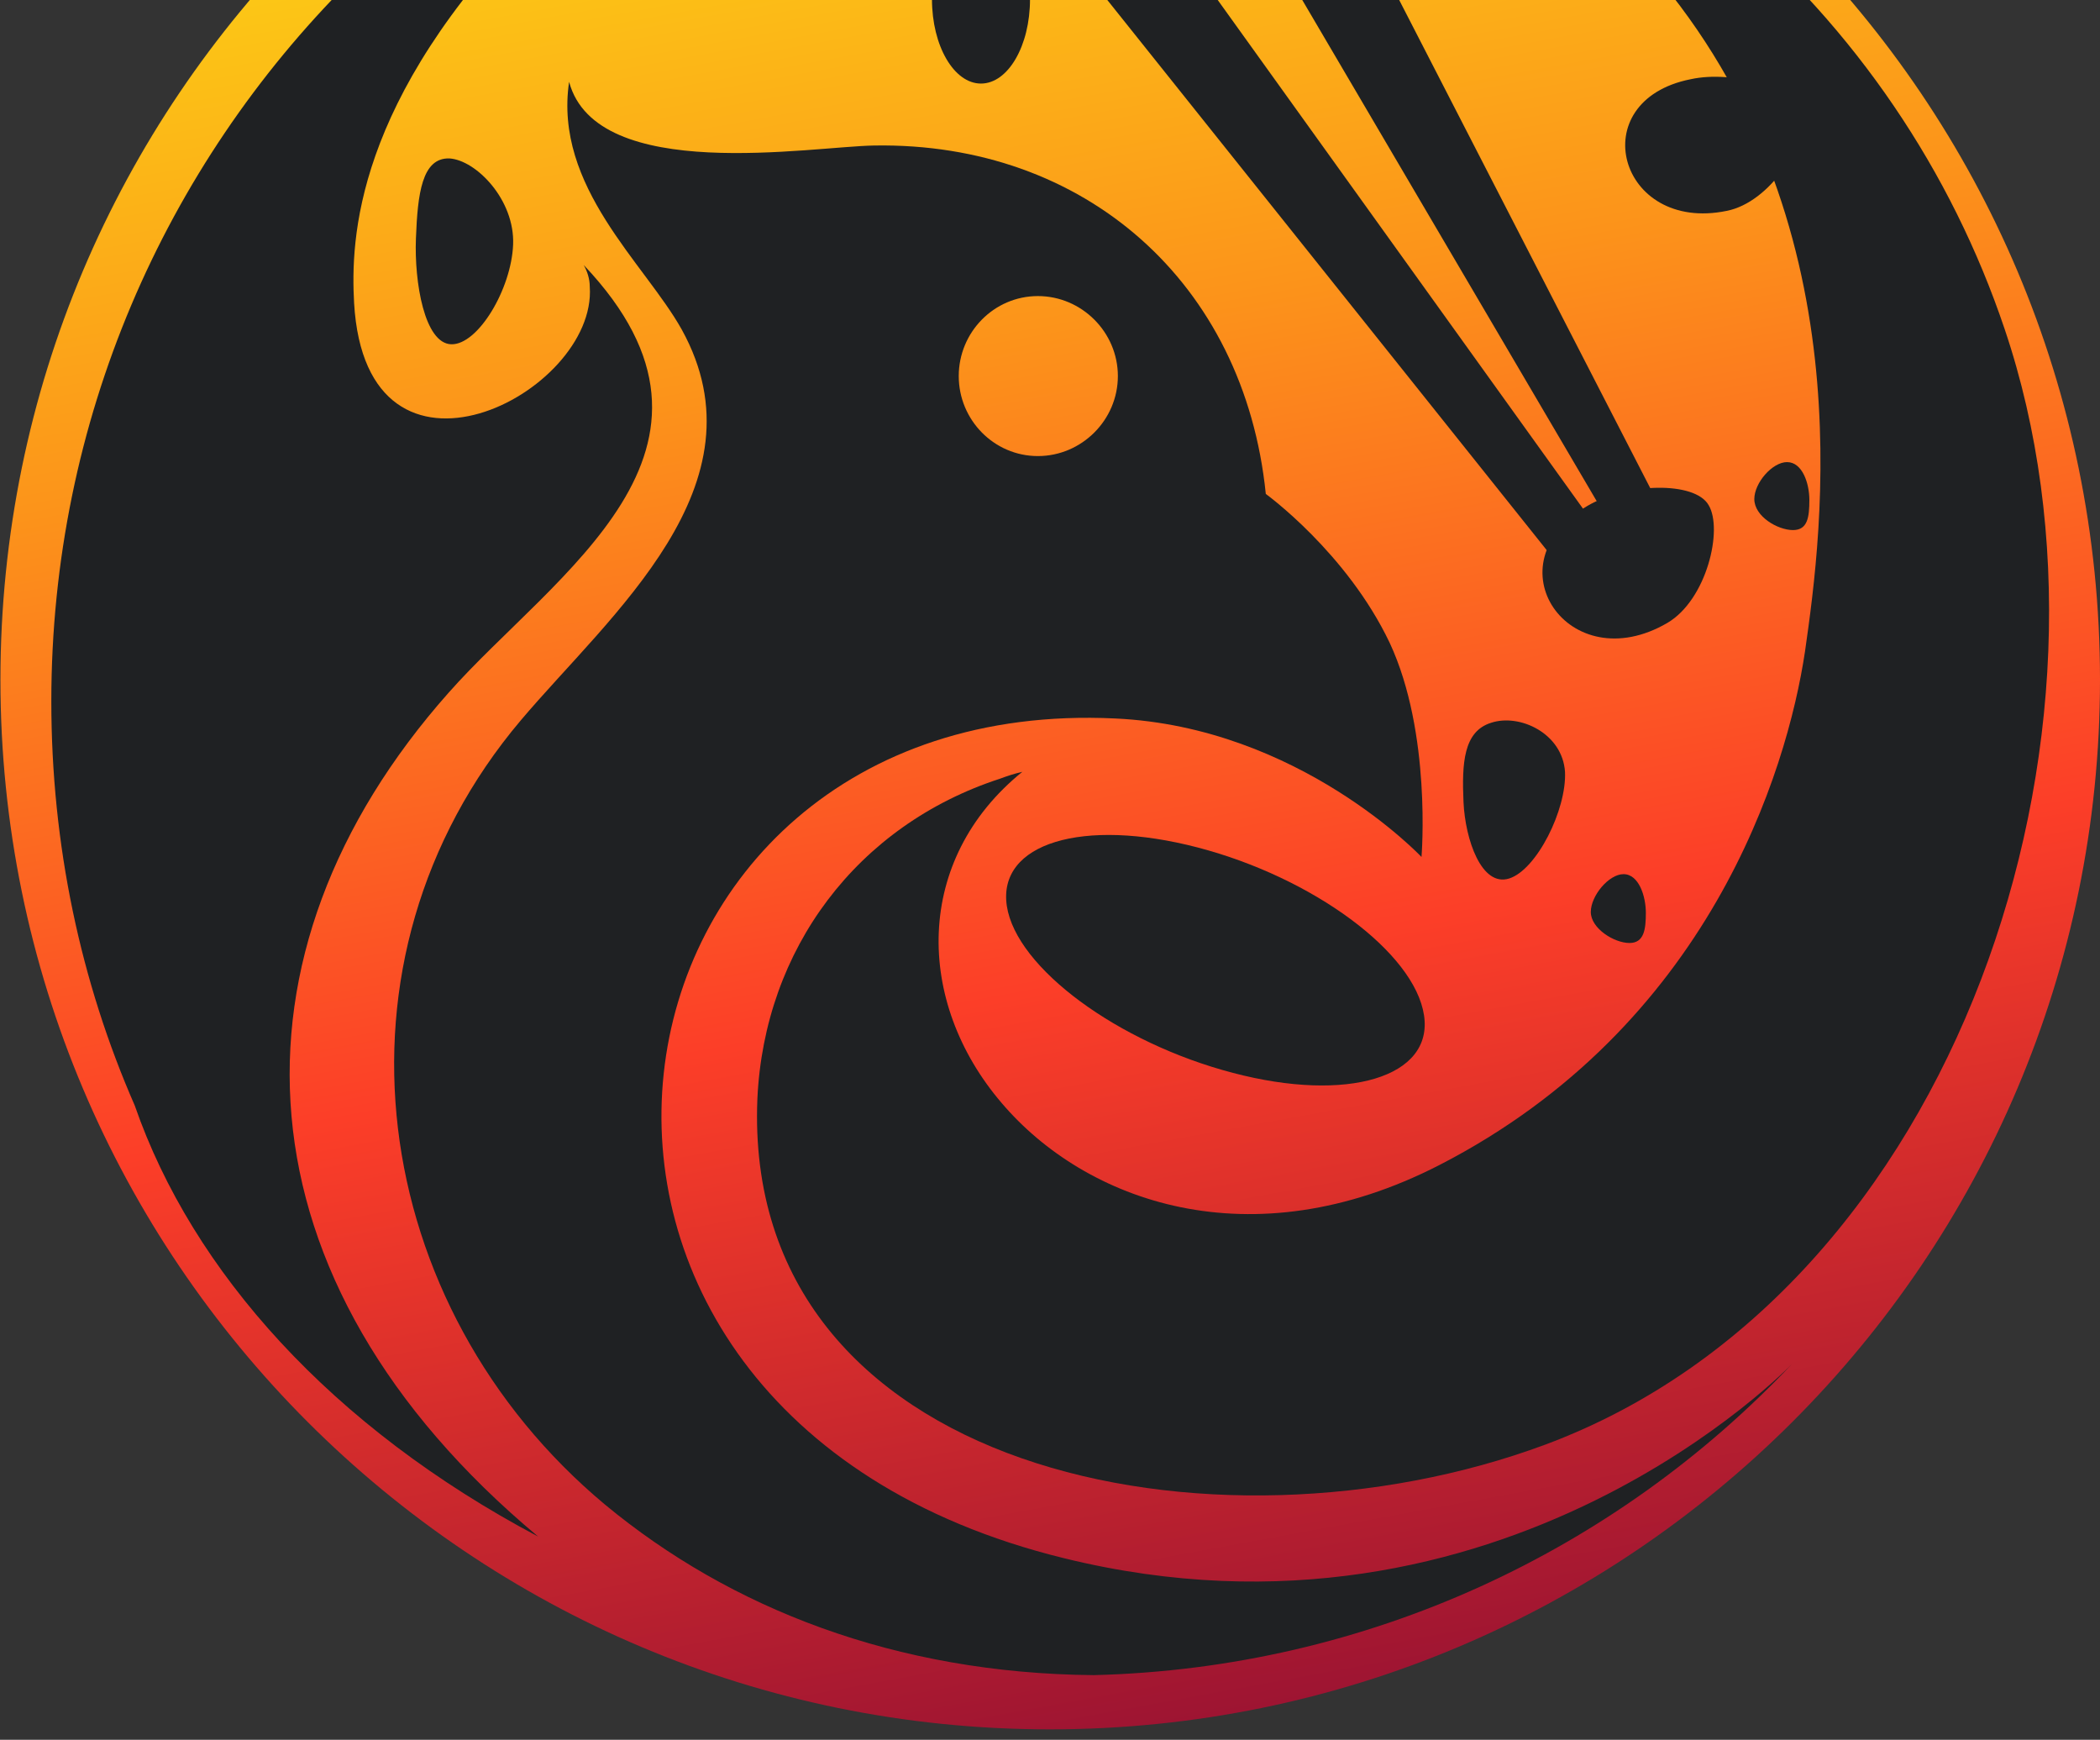 <svg width="198" height="164" viewBox="0 0 198 164" fill="none" xmlns="http://www.w3.org/2000/svg">
<rect x="0" y="0" width="198" height="164" fill="#333333" stroke="none"/>
<path d="M67.847 -80.276C68.01 -83.846 69.956 -87.252 73.362 -89.117L80.903 -93.333C86.093 -96.171 92.663 -94.306 95.583 -89.117L102.801 -75.897L163.542 42.101C166.218 47.291 163.866 54.103 158.758 56.86C158.108 57.265 157.461 57.509 156.811 57.752C156.243 58.401 155.596 59.048 154.865 59.535C150.323 63.023 143.026 62.536 139.375 57.912L49.437 -54.57L37.111 -70.87C33.463 -75.573 34.436 -82.386 39.139 -85.955L46.033 -91.144C50.818 -94.793 57.549 -93.82 61.118 -89.117L67.847 -80.276Z" fill="white"/>
<path d="M98.98 163.02C44.32 163.02 0.041 118.741 0.041 64.081C0.041 9.421 44.32 -34.939 98.98 -34.939C153.64 -34.939 198 9.421 198 64.081C198 118.741 153.64 163.02 98.98 163.02Z" fill="url(#paint0_linear_426_4896)"/>
<path d="M92.493 7.877C95.046 7.877 97.115 4.318 97.115 -0.071C97.115 -4.461 95.046 -8.02 92.493 -8.02C89.941 -8.02 87.872 -4.461 87.872 -0.071C87.872 4.318 89.941 7.877 92.493 7.877Z" fill="#1F2123"/>
<path d="M134.264 95.705C133.372 89.784 123.803 82.73 112.935 79.891C102.067 77.053 94.039 79.486 94.93 85.407C95.822 91.246 105.391 98.301 116.259 101.139C127.046 103.977 135.158 101.544 134.264 95.705Z" fill="#1F2123"/>
<path d="M142.287 82.814C144.883 82.003 147.721 76.325 147.558 72.758C147.313 69.109 143.26 67.242 140.583 68.136C137.987 68.947 137.826 71.948 137.987 75.598C138.15 79.165 139.691 83.626 142.287 82.814Z" fill="#1F2123"/>
<path d="M169.863 10.876C169.376 8.361 163.456 6.578 159.402 7.469C149.183 9.497 152.589 21.986 162.808 19.877C166.943 19.066 170.431 13.39 169.863 10.876Z" fill="#1F2123"/>
<path d="M100.777 -29.757C47.739 -29.757 4.839 13.143 4.839 66.102C4.839 79.645 7.596 92.539 12.706 104.217C18.14 119.87 31.278 134.547 50.74 144.848C21.788 120.68 20.492 89.864 42.305 65.291C52.2 54.099 71.581 42.421 55.038 24.985C55.362 25.553 55.606 26.282 55.606 27.013C56.335 37.15 34.522 48.26 33.386 28.554C33.062 22.633 33.386 9.495 50.498 -7.778C67.529 -25.052 102.562 -29.757 102.562 -29.757H100.777Z" fill="#1F2123"/>
<path d="M64.282 31.07C72.391 45.749 57.551 57.912 49.116 67.888C29.978 90.514 34.681 123.198 57.064 141.85C68.824 151.582 84.393 157.745 103.129 157.908C129 157.258 152.355 146.148 168.981 128.551C168.981 128.551 141.731 157.097 100.29 146.879C43.765 133.012 54.633 65.295 105.156 67.728C122.511 68.538 134.027 80.784 134.027 80.784C134.027 80.784 135 69.106 131.026 60.592C126.97 52.077 119.347 46.562 119.347 46.562C117.319 26.611 102.235 13.393 82.447 13.717C76.526 13.798 56.252 17.365 53.658 7.715C52.198 17.608 60.794 24.825 64.282 31.07ZM97.858 42.992C93.722 42.992 90.396 39.586 90.396 35.451C90.396 31.316 93.72 27.91 97.858 27.91C101.993 27.91 105.399 31.316 105.399 35.451C105.399 39.586 101.993 42.992 97.858 42.992Z" fill="#1F2123"/>
<path d="M135.724 109.819C117.882 118.983 102.311 113.225 94.444 103.979C86.253 94.41 86.172 81.028 96.391 72.757C95.662 72.92 94.931 73.163 94.281 73.407C80.819 77.786 72.061 89.465 71.411 103.576C69.951 138.854 114.474 147.776 145.696 136.179C184.704 121.662 201.816 68.867 189.001 30.995C179.027 1.394 152.914 -22.934 115.04 -28.694C121.447 -27.639 138.397 -23.017 155.752 -2.743C175.863 20.614 171.81 50.052 170.187 61.405C168.489 72.755 161.109 96.762 135.724 109.819Z" fill="#1F2123"/>
<path d="M146.261 52.396L56.405 -60.086L44.158 -76.225C43.509 -77.036 43.672 -78.253 44.482 -78.901L51.376 -84.091C52.268 -84.74 53.404 -84.577 54.051 -83.767L66.298 -67.548L150.233 49.314C150.802 50.042 150.557 51.747 149.505 52.475C148.531 53.209 146.827 53.046 146.261 52.396ZM151.288 48.503L84.139 -65.765L76.922 -78.74C76.435 -79.713 76.759 -80.849 77.65 -81.336L85.192 -85.552C86.165 -86.039 87.301 -85.715 87.788 -84.823L95.005 -71.767L155.665 46.15C156.071 46.879 155.584 48.501 154.45 49.151C153.398 49.721 151.693 49.316 151.288 48.503Z" fill="#1F2123"/>
<path d="M42.54 32.453C45.055 32.535 48.217 27.263 48.38 23.045C48.542 18.828 44.892 15.096 42.377 14.935C39.782 14.854 39.376 18.26 39.216 22.477C39.053 26.614 40.026 32.372 42.54 32.453Z" fill="#1F2123"/>
<path d="M168.49 43.561C167.111 43.561 165.407 45.507 165.407 47.048C165.407 48.671 167.596 49.968 169.056 49.968C170.434 49.968 170.597 48.752 170.597 47.13C170.597 45.586 169.95 43.561 168.49 43.561Z" fill="#1F2123"/>
<path d="M153.072 82.403C151.694 82.403 149.99 84.431 149.99 85.972C149.99 87.513 152.181 88.892 153.638 88.892C155.017 88.892 155.18 87.595 155.18 86.053C155.182 84.512 154.532 82.403 153.072 82.403Z" fill="#1F2123"/>
<path d="M161.097 47.613C159.8 45.343 153.392 45.504 149.662 47.694C140.417 53.128 147.879 64.157 157.204 58.723C160.934 56.535 162.475 49.885 161.097 47.613Z" fill="#1F2123"/>
<defs>
<linearGradient id="paint0_linear_426_4896" x1="83.236" y1="-16.849" x2="115.996" y2="161.885" gradientUnits="userSpaceOnUse">
<stop stop-color="#FCCD15"/>
<stop offset="0.271" stop-color="#FC941A"/>
<stop offset="0.612" stop-color="#FC3E28"/>
<stop offset="1" stop-color="#9D1432"/>
</linearGradient>
</defs>
</svg>
